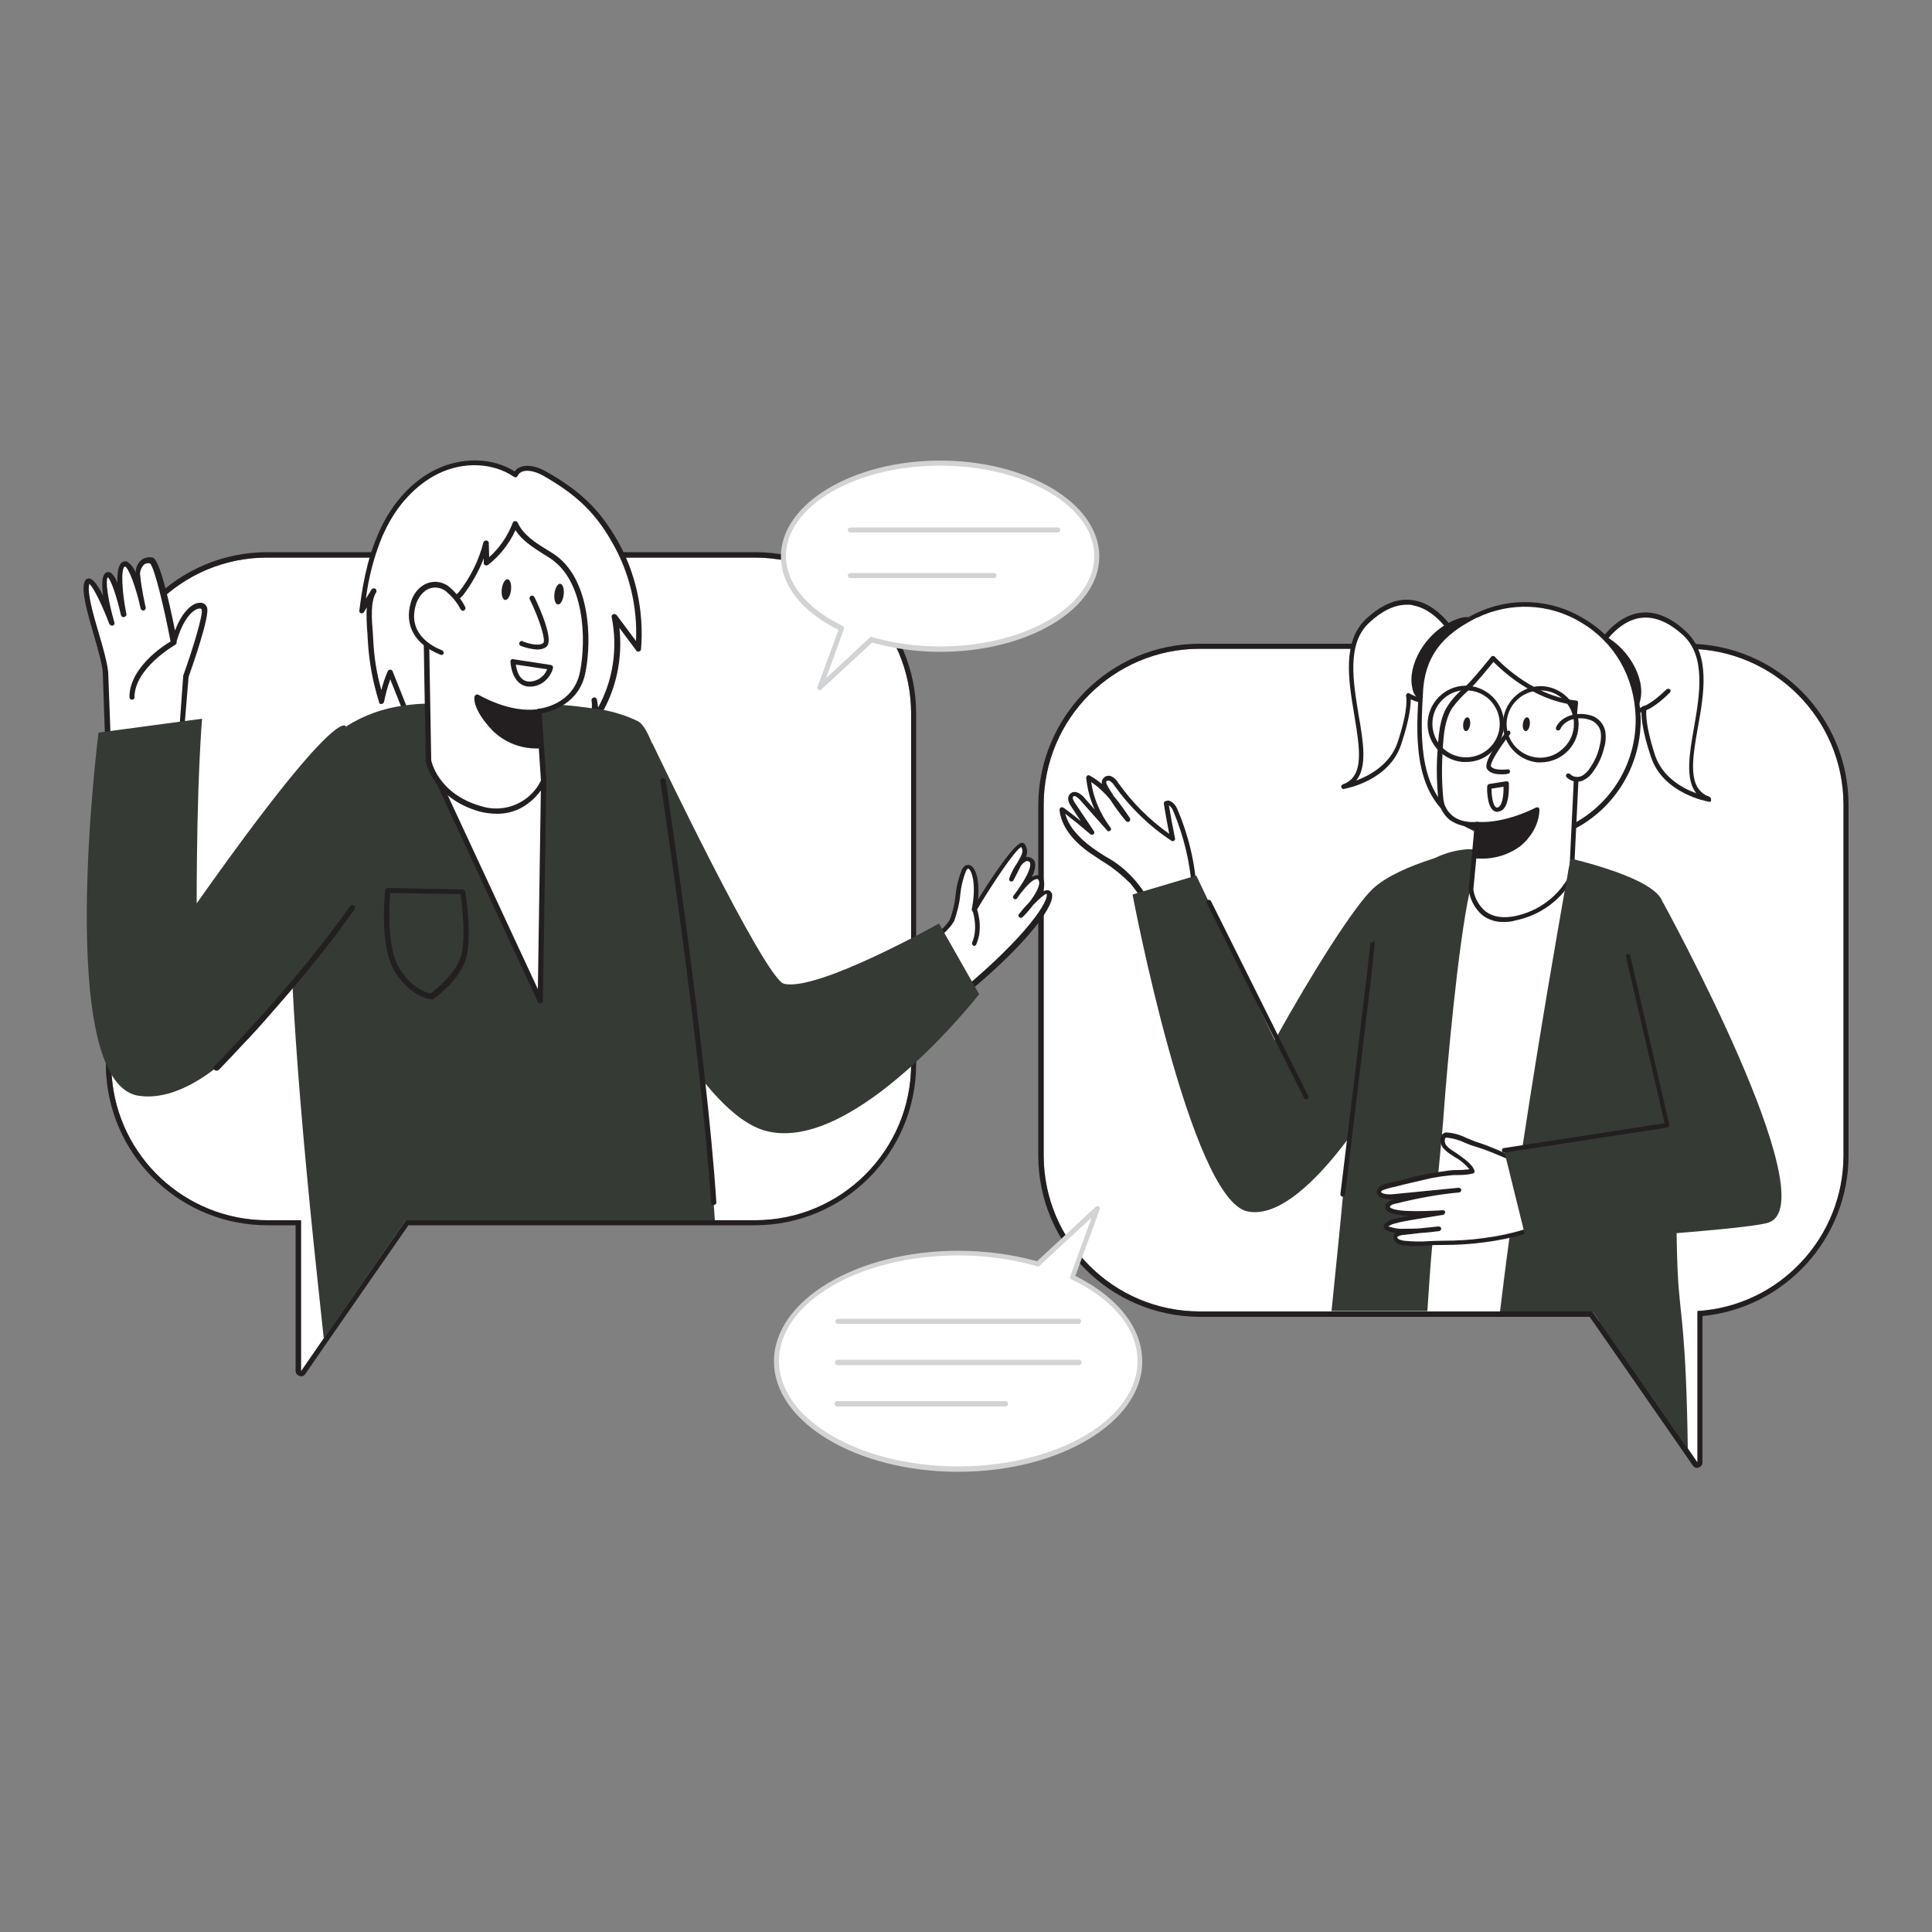 <svg version="1.1" id="Layer_1" xmlns="http://www.w3.org/2000/svg" xmlns:xlink="http://www.w3.org/1999/xlink" x="0px" y="0px" viewBox="0 0 500 500" xml:space="preserve" data-imageid="conversation-31" imageName="Conversation" class="illustrations_image">
<rect x="0" y="0" width="500" height="500" fill="#808080" stroke="none"/>
<style type="text/css">
	.st0_conversation-31{fill:#FFFFFF;}
	.st1_conversation-31{fill:#231F20;}
	.st2_conversation-31{fill:#68E1FD;}
	.st3_conversation-31{fill:#D1D3D4;}
</style>
<g id="Bubble_1_conversation-31">
	<path class="st0_conversation-31" d="M235.8,184.7v90.7c0,22.3-18.1,40.4-40.4,40.4H105l-21.3,30.7l-5.8,8.4v-39.1h-8.7&#xA;&#9;&#9;c-21.2,0-38.8-16.4-40.3-37.5c-0.1-1-0.1-1.9-0.1-2.9v-90.7c0-22.3,18.1-40.4,40.3-40.4c0,0,0,0,0.1,0h126.1&#xA;&#9;&#9;C217.7,144.3,235.8,162.4,235.8,184.7z"/>
	<path class="st1_conversation-31" d="M195.4,144.3c22.3,0,40.4,18.1,40.4,40.4l0,0v90.7c0,22.3-18.1,40.4-40.4,40.4H105l-21.3,30.7l-5.8,8.4v-39.1&#xA;&#9;&#9;h-8.7c-21.2,0-38.8-16.4-40.3-37.5c-0.1-1-0.1-1.9-0.1-2.9v-90.7c0-22.3,18.1-40.4,40.3-40.4c0,0,0,0,0.1,0H195.4 M195.4,142.9&#xA;&#9;&#9;H69.2c-23.1,0-41.8,18.7-41.8,41.8c0,0,0,0,0,0v90.7c0,1,0,2,0.1,3c1.6,21.8,19.8,38.7,41.7,38.7h7.3v37.7c0,0.6,0.4,1.1,1,1.3&#xA;&#9;&#9;c0.1,0,0.3,0.1,0.4,0.1c0.4,0,0.9-0.2,1.1-0.6l5.8-8.4l20.9-30.1h89.6c23.1,0,41.8-18.7,41.8-41.8v-90.6&#xA;&#9;&#9;C237.1,161.6,218.4,142.9,195.4,142.9L195.4,142.9z"/>
</g>
<g id="Bubble_2_conversation-31">
	<path class="st0_conversation-31" d="M477.1,208.3V299c0,21.3-16.6,39-37.8,40.3v39.2l-2.4-3.5l-22.9-33l-1.8-2.6H310.5&#xA;&#9;&#9;c-22.3,0-40.4-18.1-40.4-40.4c0,0,0,0,0,0v-90.7c0-22.3,18.1-40.4,40.4-40.4h126.1C459,167.9,477.1,186,477.1,208.3z"/>
	<path class="st1_conversation-31" d="M436.7,167.9c22.3,0,40.4,18.1,40.4,40.4V299c0,21.3-16.6,39-37.8,40.3v39.2l-2.4-3.5l-22.9-33l-1.8-2.6H310.5&#xA;&#9;&#9;c-22.3,0-40.4-18.1-40.4-40.4c0,0,0,0,0,0v-90.7c0-22.3,18.1-40.4,40.4-40.4H436.7 M436.7,166.6H310.5c-23.1,0-41.7,18.7-41.8,41.8&#xA;&#9;&#9;V299c0,23.1,18.7,41.7,41.8,41.8h100.9l1.4,2l22.9,33l2.4,3.5c0.3,0.4,0.7,0.6,1.1,0.6c0.1,0,0.3,0,0.4-0.1c0.6-0.2,1-0.7,1-1.3&#xA;&#9;&#9;v-37.9c21.4-2.1,37.8-20.1,37.8-41.6v-90.7C478.4,185.3,459.7,166.6,436.7,166.6z"/>
</g>
<g id="character_male_conversation-31">
	<path class="st0_conversation-31" d="M46.9,191l1.1-15.8c0,0,5.5-15.5,4.8-17.6s-5.5-0.5-7.9,8.6c0,0-3.9-20.6-5.8-21s-3.7,0.9-3.5,3.9&#xA;&#9;&#9;c0.3,2.8,0.8,5.6,1.4,8.3c0,0-2.7-12.5-5.1-11.4s0,13,0,13s-2.5-11.7-4.4-10.3s1.4,12.5,1.4,12.5s-5.5-14.2-6.7-10.3&#xA;&#9;&#9;s4.6,17.9,4.8,23s0.9,27,0.9,27L46.9,191z"/>
	<path class="st1_conversation-31" d="M28.1,201.8c-0.1,0-0.2,0-0.3-0.1c-0.2-0.1-0.3-0.3-0.3-0.6c0-0.2-0.7-22-0.9-27c-0.1-2.1-1.2-5.8-2.3-9.7&#xA;&#9;&#9;c-1.7-5.8-3.2-11.2-2.5-13.6c0.3-1,0.9-1.1,1.2-1.1l0,0c1.1,0,2.4,1.9,3.7,4.5c-0.4-2.7-0.4-5.1,0.6-5.9c0.3-0.3,0.8-0.3,1.1-0.2&#xA;&#9;&#9;c0.7,0.3,1.4,1.3,2,2.7c-0.1-2.6,0.2-4.8,1.4-5.4c0.4-0.2,0.9-0.2,1.2,0c1,0.7,1.7,1.7,2.1,2.8c0-1.2,0.5-2.4,1.4-3.2&#xA;&#9;&#9;c0.8-0.7,1.9-0.9,3-0.7c1.7,0.4,4,10,5.8,18.9c1.8-4.9,4.5-7.2,6.4-7.2c0.9-0.1,1.7,0.5,1.9,1.3c0.7,2.2-3.8,15.1-4.8,17.9&#xA;&#9;&#9;L47.5,191c0,0.2-0.1,0.4-0.3,0.6l-18.7,10.2C28.4,201.8,28.3,201.8,28.1,201.8z M23.1,151.1c0,0,0,0.1,0,0.1c-0.6,2,1,7.8,2.5,12.8&#xA;&#9;&#9;c1.2,4,2.2,7.8,2.4,10c0.2,4.4,0.8,21.4,0.9,25.9l17.4-9.5l1.1-15.3c0-0.1,0-0.1,0-0.2c2.7-7.5,5.2-16,4.8-17.1&#xA;&#9;&#9;c0-0.1-0.1-0.4-0.6-0.3c-1.4,0-4.3,2.5-6,8.9c-0.1,0.3-0.4,0.5-0.7,0.5c-0.3,0-0.6-0.2-0.7-0.6c-1.8-9.4-4.3-19.7-5.4-20.5&#xA;&#9;&#9;c-0.6-0.1-1.2,0-1.6,0.4c-0.7,0.8-1.1,1.8-0.9,2.8c0.2,2.9,1.4,8.2,1.4,8.2c0.1,0.4-0.2,0.7-0.5,0.8s-0.7-0.2-0.8-0.5&#xA;&#9;&#9;c-1.2-5.6-3.2-10.8-4.1-10.9c-1.1,0.6-0.7,6.8,0.4,12.3c0.1,0.4-0.2,0.7-0.6,0.8c-0.4,0.1-0.7-0.2-0.8-0.5&#xA;&#9;&#9;c-1.1-4.9-2.6-9.2-3.4-9.8c-0.7,0.8,0.1,6.2,1.7,11.7c0.1,0.4-0.1,0.7-0.4,0.8c-0.3,0.1-0.7-0.1-0.9-0.4&#xA;&#9;&#9;C26.6,157,24.2,151.9,23.1,151.1L23.1,151.1z M46.9,191L46.9,191z"/>
	<path class="st0_conversation-31" d="M237,246.2c0,0,7.9-5.2,9.4-8.5s1.5-9.7,3.1-12.8s4.3,1.4,2.6,10.3c0,0,11.5-19,12.7-16.7s0,2.6-3,8.8&#xA;&#9;&#9;c0,0,2.3-6.6,4.9-5.1s-3.9,9.7-3.9,9.7s5.1-7.3,6.5-4.6s-5.2,9.5-5.2,9.5s7-8.7,7.4-5.5s-8,14-25.1,27.7"/>
	<path class="st1_conversation-31" d="M246.4,259.6c-0.2,0-0.4-0.1-0.5-0.2c-0.2-0.3-0.2-0.6,0.1-0.8c0,0,0,0,0,0c17.5-14,25.2-24.5,24.9-27.1&#xA;&#9;&#9;c0-0.1,0-0.1,0-0.2c-0.4,0-1.9,1.2-3.6,3c-0.8,1.1-1.7,2.1-2.7,3.1c-0.3,0.2-0.6,0.2-0.9-0.1c-0.2-0.2-0.2-0.5,0-0.7&#xA;&#9;&#9;c0.6-0.8,1.6-2,2.7-3.1c1.7-2.2,3-4.6,2.4-5.7c-0.1-0.3-0.3-0.3-0.4-0.3c-1-0.1-2.7,1.7-4.1,3.5c-0.5,0.7-1,1.3-1.1,1.5&#xA;&#9;&#9;c-0.2,0.3-0.6,0.3-0.8,0.1c-0.3-0.2-0.3-0.6-0.1-0.8c0.2-0.3,0.6-0.8,1.1-1.5c1.7-2.4,3.5-5.5,3.2-6.9c0-0.2-0.1-0.3-0.3-0.4&#xA;&#9;&#9;c-0.2-0.2-0.5-0.2-0.8-0.1c-0.5,0.3-1,0.7-1.3,1.2c-0.5,1-1.1,2.1-1.9,3.7c-0.1,0.3-0.5,0.4-0.8,0.3c-0.3-0.1-0.4-0.5-0.3-0.8&#xA;&#9;&#9;c0.5-1.4,1.2-2.7,2-3.9l0.2-0.3c1.2-2.2,1.5-2.7,0.9-3.9c-1.6,0.8-7.1,8.9-11.7,16.6c-0.2,0.3-0.5,0.4-0.7,0.2&#xA;&#9;&#9;c-0.3-0.1-0.4-0.4-0.4-0.7c1.3-6.7-0.1-10.2-0.9-10.5c-0.2-0.1-0.4,0.3-0.6,0.6c-0.8,2-1.3,4.1-1.5,6.3c-0.2,2.2-0.8,4.4-1.5,6.5&#xA;&#9;&#9;c-1.6,3.4-9.3,8.5-9.7,8.8c-0.3,0.2-0.6,0.1-0.8-0.2c0,0,0,0,0,0c-0.2-0.3-0.1-0.7,0.2-0.8c0.1,0,7.8-5.2,9.2-8.2&#xA;&#9;&#9;c0.7-2,1.2-4,1.4-6.1c0.2-2.3,0.8-4.5,1.6-6.6c0.8-1.5,1.7-1.3,2.1-1.2c1.5,0.5,2.6,3.9,2.1,8.9c3.6-5.8,9.5-14.7,11.4-14.7&#xA;&#9;&#9;c0.3,0,0.6,0.2,0.8,0.5c0.6,1,0.7,2.2,0.2,3.2c0.5-0.1,1,0,1.5,0.3c0.5,0.3,0.8,0.7,0.9,1.3c0.1,1.3-0.3,2.5-0.9,3.6&#xA;&#9;&#9;c0.5-0.3,1-0.5,1.6-0.5c0.6,0,1.1,0.4,1.4,0.9c0.4,1.2,0.3,2.5-0.3,3.5c0.5-0.4,1.1-0.6,1.7-0.5c0.5,0.2,0.9,0.7,0.9,1.2&#xA;&#9;&#9;c0.4,3.6-8.3,14.7-25.4,28.2C246.7,259.5,246.5,259.6,246.4,259.6z"/>
	<path class="st0_conversation-31" d="M98.2,138.8c-2.6,6.1-3.8,12.6-4.6,19.2l3.2-5.1c-2,3.1-1.1,9.4-0.9,12.9c0.3,5.3,1.3,10.6,2.9,15.6&#xA;&#9;&#9;c0.5-2.6,1.2-5.1,2.3-7.5l4.2,10.3c0.9,2.6,2.2,5.1,3.8,7.4c5.8,7.2,18.9,7.7,27.2,6c6.9-1.5,19.1-7.2,17.7-16.4l0.6,4&#xA;&#9;&#9;c4.7-7.7,6.3-16.8,4.5-25.6l6.1,8.2c0.8-9.6-1.3-19.3-6-27.7c-4.7-8.4-10-13-18.4-17.8c-2.4-1.4-6.2-2.1-7.4,0.5&#xA;&#9;&#9;c-5.9-4-13.9-4-20.3-0.8s-11.2,8.9-14.2,15.3C98.6,137.9,98.4,138.3,98.2,138.8z"/>
	<path class="st1_conversation-31" d="M127.6,199.2c-7.4,0-15.1-2-19.2-7.1c-1.7-2.3-3-4.8-3.9-7.5l-3.5-8.8c-0.7,1.9-1.2,3.8-1.6,5.8&#xA;&#9;&#9;c-0.1,0.4-0.4,0.6-0.8,0.6c-0.3,0-0.5-0.2-0.5-0.5c-1.6-5.1-2.6-10.4-2.9-15.8c0-0.5-0.1-1.1-0.1-1.8c-0.2-2.3-0.3-4.6-0.2-6.9&#xA;&#9;&#9;l-0.7,1.2c-0.2,0.3-0.5,0.4-0.8,0.3c-0.3-0.1-0.5-0.4-0.4-0.7c0.7-5.5,1.8-12.7,4.7-19.4l0,0c0.2-0.5,0.4-0.9,0.6-1.4&#xA;&#9;&#9;c3.3-7.2,8.5-12.8,14.5-15.7c6.8-3.3,14.7-3.1,20.4,0.5c0.4-0.6,1-1,1.7-1.2c2-0.7,4.6,0.2,6.2,1.1c9.1,5.1,14.1,10,18.7,18&#xA;&#9;&#9;c4.8,8.5,6.9,18.3,6.1,28.1c0,0.3-0.2,0.5-0.5,0.6c-0.3,0.1-0.6,0-0.7-0.2l-4.4-5.9c0.9,8.1-0.9,16.3-5.2,23.2&#xA;&#9;&#9;c-0.1,0.2-0.4,0.4-0.7,0.3c-0.1,0-0.1,0-0.2-0.1c-2.3,6.7-11.4,11.1-17.8,12.5C133.4,198.9,130.5,199.2,127.6,199.2z M101,173.3&#xA;&#9;&#9;L101,173.3c0.3,0,0.5,0.2,0.6,0.4l4.1,10.3c0.9,2.6,2.1,5,3.7,7.2c5.8,7.1,19,7.3,26.5,5.7c7.3-1.6,18.4-7.2,17.2-15.6l0,0&#xA;&#9;&#9;c-0.1-0.4,0.2-0.7,0.6-0.8c0.4-0.1,0.7,0.2,0.8,0.6l0,0l0.3,2c3.9-7.1,5.1-15.4,3.5-23.4c-0.1-0.4,0.2-0.7,0.6-0.8&#xA;&#9;&#9;c0.3,0,0.5,0.1,0.7,0.3l5,6.7c0.4-8.9-1.7-17.7-6.1-25.4c-4.4-7.8-9.3-12.5-18.1-17.5c-1.5-0.8-3.6-1.5-5.1-1&#xA;&#9;&#9;c-0.6,0.2-1.1,0.6-1.3,1.1c-0.1,0.2-0.2,0.3-0.4,0.4c-0.2,0.1-0.4,0-0.6-0.1c-5.4-3.7-13.1-4-19.6-0.8c-5.7,2.8-10.7,8.1-13.9,15&#xA;&#9;&#9;c-0.2,0.4-0.4,0.9-0.6,1.3l0,0c-2.1,5.1-3.5,10.5-4.2,16l1.5-2.4c0.2-0.3,0.7-0.3,1-0.1c0.2,0.2,0.3,0.5,0.2,0.8l0,0&#xA;&#9;&#9;c-1.6,2.5-1.2,7.2-0.9,10.7c0,0.6,0.1,1.2,0.1,1.8c0.2,4.4,0.9,8.7,2.1,12.9c0.4-1.7,1-3.4,1.7-5&#xA;&#9;&#9;C100.5,173.5,100.7,173.3,101,173.3z M98.2,138.8L98.2,138.8z"/>
	<path class="st0_conversation-31" d="M168.6,315.8h-61.2c-4-42.7-9.6-112.2-3.8-120.9c1.2-1.7,2.8-3.2,4.6-4.2c0.8-0.5,1.7-0.9,2.6-1.2&#xA;&#9;&#9;c4.4-1.8,9.9-2.6,15.5-2.7c4.5-0.1,8.9,0.2,13.3,0.8h0.1c3.8,0.5,7.5,1.3,11.1,2.5c0.5,0.2,0.9,0.4,1.4,0.6&#xA;&#9;&#9;C157.4,193.3,165.8,283.9,168.6,315.8z"/>
	<path class="st2_conversation-31 targetColor" d="M185,315.8h-80l-4.7,6.8l-16.5,23.9c-0.9-8.6-1.8-16.7-2.6-24.5c-2.8-27.3-4.6-49.3-5.5-66.9&#xA;&#9;&#9;c0-0.1,0-0.3,0-0.4c-1.5-31.8,0.2-49.3,5.7-58.3c2.1-3.4,4.9-6.2,8.2-8.4c4.5-2.9,9.6-4.7,14.9-5.4c2.1-0.3,4.2-0.5,6.2-0.5&#xA;&#9;&#9;c1.3,0,2,0,2,0s4.5-0.2,10.9-0.3h2.4c5.7,0,12.5,0.1,18.9,0.6c3.1,0.2,6.2,0.6,9,1h0.2l1.2,0.2c3.4,0.5,6.8,1.6,9.9,3.1&#xA;&#9;&#9;c1.2,0.7,2.4,2.8,3.6,5.8c0,0.1,0.1,0.1,0.1,0.2c1.1,3.1,2,6.2,2.7,9.4c4.4,18.8,8,51.1,10.5,78c0.6,6.7,1.2,13.1,1.6,18.9&#xA;&#9;&#9;c0.4,4.6,0.7,8.8,1,12.4C184.8,312.8,184.9,314.4,185,315.8z" style="fill: rgb(53, 58, 52);"/>
	<polygon class="st0_conversation-31" points="110.9,196.7 139.8,259 140.7,202.2 &#9;"/>
	<path class="st1_conversation-31" d="M139.8,259.7c-0.3,0-0.5-0.2-0.6-0.4L110.3,197c-0.1-0.2-0.1-0.5,0.1-0.7c0.1-0.2,0.4-0.3,0.6-0.3l29.8,5.4&#xA;&#9;&#9;c0.3,0.1,0.6,0.3,0.6,0.7l-0.9,56.9c0,0.3-0.2,0.6-0.5,0.7H139.8z M112.1,197.7l27.1,58.3l0.8-53.2L112.1,197.7z"/>
	<path class="st0_conversation-31" d="M139.5,184.1l1.2,18c0,0-4.8,10.5-16.5,7.1s-13.3-12.6-13.3-12.6s-0.6-34-0.6-34.8c0-1,7.8-6.8,8.9-8.2&#xA;&#9;&#9;c3-3.9,5.3-8.4,6.6-13.1l0.1,5.1c3.3-2.6,5.9-6.1,7.4-10c1.7,3.9,5.9,6,9.5,8.3c8.8,5.7,9.9,20.5,8,30.1&#xA;&#9;&#9;C149,183.2,139.5,184.1,139.5,184.1z"/>
	<path class="st1_conversation-31" d="M128.7,210.6c-1.6,0-3.2-0.2-4.7-0.6c-12-3.5-13.8-12.7-13.8-13.1c-0.1-3.6-0.6-34.2-0.6-34.9s1.2-1.9,5.4-5.4&#xA;&#9;&#9;c1.3-1,2.5-2.1,3.7-3.3c3-3.8,5.2-8.2,6.4-12.9c0.1-0.4,0.5-0.6,0.9-0.5c0.3,0.1,0.5,0.3,0.5,0.6l0.1,3.7c2.7-2.4,4.8-5.5,6.1-8.9&#xA;&#9;&#9;c0.1-0.4,0.6-0.5,0.9-0.4c0.2,0.1,0.3,0.2,0.4,0.4c1.4,3.1,4.5,5.1,7.6,7l1.6,1c9.4,6.1,10.1,21.8,8.3,30.8&#xA;&#9;&#9;c-1.6,8.1-9,10.1-11.3,10.5l1.2,17.4c0,0.1,0,0.2-0.1,0.3C141.3,202.5,137.5,210.6,128.7,210.6z M125.2,144.5&#xA;&#9;&#9;c-1.3,3.4-3.2,6.7-5.4,9.6c-1.2,1.2-2.5,2.4-3.9,3.5c-1.9,1.5-4.7,3.9-4.9,4.5c0,0.6,0.4,22.9,0.6,34.6c0,0.2,1.7,8.7,12.8,11.9&#xA;&#9;&#9;c6.1,2,12.8-0.8,15.6-6.6l-1.2-17.9c0-0.4,0.3-0.7,0.6-0.7c0.4,0,9-1,10.7-9.5c1.7-8.7,1.1-23.6-7.7-29.4c-0.5-0.3-1-0.7-1.6-1&#xA;&#9;&#9;c-2.8-1.8-5.7-3.6-7.4-6.3c-1.6,3.5-4,6.6-7.1,9c-0.3,0.2-0.7,0.2-1-0.1c-0.1-0.1-0.1-0.3-0.1-0.4L125.2,144.5z"/>
	<path class="st1_conversation-31" d="M139.8,193c-4.5,0.3-8.8-1.3-12-4.5c-5-5.3-4.4-8.2-4.4-8.2s8.2,5,16.1,3.8L139.8,193z"/>
	<path class="st1_conversation-31" d="M138.8,193.7c-4.3,0-8.4-1.7-11.4-4.7c-5.1-5.4-4.7-8.4-4.6-8.7c0-0.2,0.2-0.4,0.4-0.5c0.2-0.1,0.4-0.1,0.6,0&#xA;&#9;&#9;c0.1,0,8.1,4.9,15.6,3.7c0.2,0,0.4,0,0.5,0.1c0.1,0.1,0.2,0.3,0.2,0.5l0.3,8.9c0,0.3-0.2,0.6-0.6,0.7&#xA;&#9;&#9;C139.8,193.7,139.4,193.7,138.8,193.7z M124.2,181.6c0.3,1.2,1.2,3.4,4.1,6.5c2.9,2.8,6.8,4.4,10.8,4.3l-0.3-7.5&#xA;&#9;&#9;C132.7,185.6,126.6,182.8,124.2,181.6z"/>
	<path class="st0_conversation-31" d="M137.7,154.7c0,0,5.1,10.6,3.3,12.1s-5.9-0.3-5.9-0.3"/>
	<path class="st1_conversation-31" d="M139,168.1c-1.4-0.1-2.8-0.4-4.1-0.9c-0.4-0.1-0.6-0.5-0.5-0.8c0.1-0.4,0.5-0.6,0.8-0.5c0,0,0.1,0,0.1,0.1&#xA;&#9;&#9;c1,0.4,4.1,1.4,5.3,0.4c0.7-0.6-0.9-6-3.5-11.3c-0.2-0.3,0-0.7,0.3-0.9c0.3-0.2,0.7,0,0.9,0.3c1.6,3.3,5.1,11.3,3.1,12.9&#xA;&#9;&#9;C140.8,167.9,139.9,168.1,139,168.1z"/>
	<ellipse transform="matrix(0.119 -0.993 0.993 0.119 -36.065 264.514)" class="st1_conversation-31" cx="131" cy="152.6" rx="2.7" ry="1.2"/>
	
		<ellipse transform="matrix(0.119 -0.993 0.993 0.119 -25.145 279.057)" class="st1_conversation-31" cx="144.6" cy="153.7" rx="2.7" ry="1.2"/>
	<path class="st0_conversation-31" d="M119.8,157.4c-1-1.8-2.3-3.5-3.8-4.9c-1.9-1.6-4.8-1.6-6.7,0.1c-1.1,1-1.9,2.2-2.3,3.7&#xA;&#9;&#9;c-1.8,6.2,1.8,10.4,7.2,12.6"/>
	<path class="st1_conversation-31" d="M114.2,169.5c-0.1,0-0.2,0-0.3-0.1c-6.5-2.6-9.3-7.5-7.6-13.4c0.4-1.6,1.3-3,2.5-4c2.2-1.9,5.4-1.9,7.6,0&#xA;&#9;&#9;c1.6,1.4,3,3.1,4,5.1c0.2,0.3,0,0.7-0.3,0.9s-0.7,0-0.9-0.3l0,0c-0.9-1.8-2.2-3.3-3.7-4.6c-1.7-1.4-4.2-1.4-5.8,0.1&#xA;&#9;&#9;c-1,0.9-1.7,2-2.1,3.4c-2.1,7.3,4,10.6,6.8,11.7c0.3,0.1,0.5,0.5,0.4,0.9C114.7,169.4,114.4,169.5,114.2,169.5z"/>
	<path class="st1_conversation-31" d="M137.1,177.7c-3.8,0-4.9-4.3-5-6.5c0-0.2,0.1-0.4,0.2-0.5c0.1-0.1,0.3-0.2,0.5-0.1l9.8,1.5&#xA;&#9;&#9;c0.4,0.1,0.6,0.4,0.5,0.8c0,0,0,0.1,0,0.1C142.7,174.6,140.8,177.7,137.1,177.7z M133.5,172c0.2,1.5,0.9,4.4,3.6,4.4&#xA;&#9;&#9;c2-0.1,3.8-1.3,4.5-3.2L133.5,172z"/>
	<path class="st2_conversation-31 targetColor" d="M168.8,192.3c0,0,29.1,61.1,34.1,62.3c8.7,2.1,40.1-15.6,40.1-15.6l10.4,18.3c0,0-32.2,41.3-55.1,35.4&#xA;&#9;&#9;c-17-4.4-34.3-43.2-34.3-43.2L168.8,192.3z" style="fill: rgb(53, 58, 52);"/>
	<path class="st2_conversation-31 targetColor" d="M89.5,188c0,0-1.7-6.5-38.6,45.8c0-32.3,1.4-47.8,1.4-47.8l-26.8,3.6c0,0-11.6,90.9,10.5,94s47.3-40,47.3-40&#xA;&#9;&#9;L89.5,188z" style="fill: rgb(53, 58, 52);"/>
	<path class="st1_conversation-31" d="M34.2,181.1c-0.4,0-0.7-0.3-0.7-0.7c0,0,0,0,0,0c0-8.4,10.7-14.5,11.2-14.7c0.3-0.2,0.7-0.1,0.9,0.3&#xA;&#9;&#9;c0.2,0.3,0.1,0.7-0.3,0.9l0,0c-0.1,0.1-10.5,6-10.5,13.6C34.9,180.7,34.6,181,34.2,181.1C34.2,181.1,34.2,181.1,34.2,181.1z"/>
	<path class="st1_conversation-31" d="M184.7,311.9c-0.4,0-0.7-0.3-0.7-0.6c-2.4-38.5-13-108.4-13.1-109.1c-0.1-0.4,0.2-0.7,0.6-0.8c0,0,0,0,0,0&#xA;&#9;&#9;c0.4-0.1,0.7,0.2,0.8,0.6c0.1,0.7,10.6,70.7,13.1,109.3C185.4,311.5,185.1,311.8,184.7,311.9L184.7,311.9z"/>
	<path class="st1_conversation-31" d="M56,277.1c-0.2,0-0.4-0.1-0.5-0.2c-0.3-0.3-0.3-0.7,0-1c0,0,0,0,0,0c0.2-0.2,21.1-21.4,35.1-41.4&#xA;&#9;&#9;c0.2-0.3,0.6-0.4,0.9-0.2c0,0,0,0,0.1,0c0.3,0.2,0.4,0.7,0.2,1c0,0,0,0,0,0c-14.1,20.1-35,41.4-35.2,41.6&#xA;&#9;&#9;C56.4,277,56.2,277.1,56,277.1z"/>
	<path class="st1_conversation-31" d="M252.1,244.8c-0.1,0-0.2,0-0.2-0.1c-0.3-0.1-0.4-0.5-0.3-0.8c0,0,0,0,0,0c1.7-4,0-8.5,0-8.5&#xA;&#9;&#9;c-0.1-0.3,0-0.7,0.3-0.8s0.7,0,0.8,0.3c0.1,0.2,1.9,5,0,9.4C252.6,244.6,252.4,244.8,252.1,244.8z"/>
	<path class="st1_conversation-31" d="M111.5,258.6L111.5,258.6c-0.3,0-5.4-0.7-9.4-7.3s-2.5-20.3-2.4-20.9c0-0.3,0.3-0.6,0.7-0.6l0,0l19.3,0.4&#xA;&#9;&#9;c0.3,0,0.6,0.2,0.7,0.6c0.1,0.5,2,12.3,0,17.9s-8.2,9.8-8.4,10C111.8,258.6,111.7,258.6,111.5,258.6z M101,231.1&#xA;&#9;&#9;c-0.2,2.8-1,14,2.3,19.4s7.1,6.4,8.1,6.6c1.1-0.8,6-4.5,7.7-9.1s0.4-14.2,0.1-16.6L101,231.1z"/>
</g>
<g id="character_female_conversation-31">
	<path class="st0_conversation-31" d="M412.5,169.7c0,0,9.1-19.3,23.6-5.6c11.9,11.2-6.3,38.5,6.2,42.8c0,0-11.6-1.9-14.7-11.4s-2.2-12.2-2.2-12.2&#xA;&#9;&#9;s-6,3.6-11.7,0.5S412.5,169.7,412.5,169.7z"/>
	<path class="st1_conversation-31" d="M442.4,207.5h-0.1c-0.5-0.1-12-2.1-15.1-11.8c-2.1-6.3-2.4-9.8-2.4-11.4c-2,0.9-6.7,2.5-11.3,0&#xA;&#9;&#9;c-6-3.4-1.8-14.4-1.6-14.9l0,0c0.2-0.4,4.4-9.2,11.9-10.7c4.1-0.8,8.4,0.8,12.6,4.8c6.3,5.9,4.6,16,3,24.8&#xA;&#9;&#9;c-1.5,8.5-2.7,15.9,3,17.9c0.3,0.1,0.5,0.5,0.4,0.8C442.9,207.4,442.7,207.5,442.4,207.5L442.4,207.5z M425.5,182.7&#xA;&#9;&#9;c0.1,0,0.3,0,0.4,0.1c0.2,0.2,0.3,0.4,0.2,0.7c0,0-0.7,2.9,2.2,11.9c1.9,5.7,7.1,8.6,10.7,9.9c-2.9-3.6-1.8-10.2-0.6-17&#xA;&#9;&#9;c1.5-8.6,3.1-18.3-2.7-23.8c-4-3.7-7.9-5.2-11.6-4.5c-6.8,1.3-10.8,9.5-11,10s-4,10.6,1,13.3c5.3,2.9,11-0.4,11.1-0.5&#xA;&#9;&#9;C425.3,182.7,425.4,182.7,425.5,182.7z"/>
	<path class="st1_conversation-31" d="M424,181.1c-0.2,1.6-1.4,2.8-2.9,3.2c-2.1,0.5-4.9-0.7-6.7-2.3c-1.6-1.5-2.9-3.4-3.7-5.5&#xA;&#9;&#9;c-1.5-3.4-6.5-16.1,2.5-12.4C421.1,167.4,425.3,175.8,424,181.1z"/>
	<path class="st1_conversation-31" d="M420.1,185c-2.3-0.1-4.4-1-6.1-2.6c-1.7-1.6-3-3.5-3.8-5.7c-1.1-2.4-4.4-10.4-1.9-13c1-1.1,2.8-1.1,5.1-0.1&#xA;&#9;&#9;c8,3.3,12.5,12,11.1,17.6l0,0c-0.3,1.8-1.6,3.2-3.3,3.6C420.9,185,420.5,185,420.1,185z M410.5,164.1c-0.5,0-1,0.1-1.3,0.5&#xA;&#9;&#9;c-1.5,1.6,0,7.2,2.1,11.8c0.8,2,2,3.8,3.5,5.3c1.6,1.4,4.2,2.6,6.2,2.2c1.3-0.4,2.3-1.5,2.5-2.8l0,0c1.2-5.1-3-13.2-10.4-16.2&#xA;&#9;&#9;C412.2,164.4,411.4,164.2,410.5,164.1z"/>
	<path class="st0_conversation-31" d="M377.5,166.4c0,0-9.1-19.3-23.6-5.6c-12,11.2,6.3,38.5-6.2,42.8c0,0,11.6-1.9,14.7-11.4s2.2-12.3,2.2-12.3&#xA;&#9;&#9;s6,3.6,11.7,0.5S377.5,166.4,377.5,166.4z"/>
	<path class="st1_conversation-31" d="M347.7,204.2c-0.3,0-0.6-0.3-0.6-0.6c0-0.3,0.2-0.5,0.4-0.6c5.7-2,4.4-9.3,3-17.9c-1.5-8.9-3.2-19,3-24.9&#xA;&#9;&#9;c4.3-4,8.5-5.6,12.6-4.8c7.5,1.4,11.8,10.3,11.9,10.7l0,0c0.2,0.5,4.5,11.5-1.6,14.9c-4.5,2.5-9.2,0.9-11.3,0&#xA;&#9;&#9;c0,1.6-0.3,5.1-2.4,11.4C359.7,202.1,348.2,204.1,347.7,204.2L347.7,204.2z M364.1,156.5c-3.2,0-6.5,1.6-9.8,4.7&#xA;&#9;&#9;c-5.8,5.4-4.1,15.2-2.7,23.8c1.2,6.9,2.3,13.4-0.6,17c3.5-1.3,8.8-4.2,10.7-9.9c3-9,2.2-11.9,2.2-11.9c-0.1-0.3,0.1-0.7,0.4-0.8&#xA;&#9;&#9;c0.2-0.1,0.4,0,0.5,0.1c0,0,5.8,3.4,11.1,0.5c5-2.8,1.2-12.8,1-13.3s-4.3-8.7-11.1-10C365.3,156.5,364.7,156.5,364.1,156.5&#xA;&#9;&#9;L364.1,156.5z"/>
	<path class="st1_conversation-31" d="M366,177.9c0.2,1.6,1.4,2.8,2.9,3.2c2.1,0.5,4.9-0.7,6.7-2.3c1.6-1.5,2.9-3.4,3.7-5.5&#xA;&#9;&#9;c1.5-3.4,6.5-16.1-2.5-12.4C368.9,164.2,364.8,172.6,366,177.9z"/>
	<path class="st1_conversation-31" d="M369.9,181.8c-0.4,0-0.8,0-1.1-0.1c-1.7-0.4-3.1-1.9-3.3-3.7l0,0c-1.3-5.6,3.1-14.3,11.1-17.6&#xA;&#9;&#9;c2.4-1,4.1-0.9,5.1,0.1c2.5,2.6-0.8,10.6-1.9,13c-0.9,2.1-2.2,4.1-3.8,5.7C374.3,180.7,372.2,181.6,369.9,181.8z M379.6,160.9&#xA;&#9;&#9;c-0.9,0.1-1.7,0.3-2.5,0.6c-7.5,3.1-11.6,11.1-10.4,16.2l0,0c0.2,1.3,1.1,2.4,2.5,2.8c2,0.4,4.6-0.8,6.2-2.2&#xA;&#9;&#9;c1.5-1.5,2.7-3.3,3.5-5.3c2.1-4.6,3.6-10.2,2.1-11.7C380.5,161,380,160.8,379.6,160.9z"/>
	<path class="st0_conversation-31" d="M382.1,159.3c-7.3,3.7-13.6,8.6-14.3,19.4c-0.7,11.3-1.3,25.1,8,32.2c9.3,6.9,21.8,8,32.1,2.7&#xA;&#9;&#9;c10.2-5.6,16.4-16.4,16.1-28C423.2,161.9,399.1,150.7,382.1,159.3z"/>
	<path class="st1_conversation-31" d="M394,217.6c-6.7,0.1-13.3-2.1-18.6-6.1c-9.8-7.5-8.9-22.1-8.2-32.8c0.7-11.4,7.8-16.4,14.6-19.9&#xA;&#9;&#9;c9-4.4,19.6-3.9,28.1,1.3c9,5.3,14.3,14.6,14.7,25.5c0.3,11.8-6.1,22.9-16.5,28.6C403.8,216.4,398.9,217.6,394,217.6z M382,159.3&#xA;&#9;&#9;l0.3,0.5c-6.9,3.5-13.3,8.2-14,18.9c-0.6,10.4-1.5,24.6,7.7,31.7c9.1,6.8,21.3,7.8,31.5,2.6c10-5.5,16.1-16.1,15.8-27.4&#xA;&#9;&#9;c-0.3-10.5-5.5-19.4-14.1-24.5c-8.2-5-18.4-5.4-27-1.2L382,159.3z"/>
	<path class="st0_conversation-31" d="M309.1,230.7c-0.5-7.3-2.1-14.4-5-21.1c-0.4-1-1.4-2.2-2.4-1.7c0.6,3.1,1.1,6.2,1.7,9.2&#xA;&#9;&#9;c-5.7-3.8-10.6-8.6-14.5-14.2c-0.3-0.6-0.8-1.1-1.4-1.4c-0.6-0.3-1.4-0.1-1.7,0.5c-0.1,0.5,0,1.1,0.3,1.6c1.7,3,3.6,5.9,5.8,8.5&#xA;&#9;&#9;c-2.8-4.2-5.8-8.5-10.2-10.9c0.5,4.8,2.3,9.4,5.2,13.3l-7.1-7.9c-0.6-0.7-1.7-1.5-2.5-0.9s-0.2,1.8,0.3,2.6l4.9,7.3&#xA;&#9;&#9;c-2.5-2.2-5.1-4.3-7.8-6.2c0.5,4.5,3.9,8.1,7.5,10.7s7.7,4.7,10.7,8.1c1.8,2.2,3.3,4.6,4.6,7.1"/>
	<path class="st1_conversation-31" d="M297.6,236c-0.2,0-0.4-0.1-0.5-0.3c-1.2-2.5-2.7-4.8-4.5-7c-2.2-2.2-4.6-4.2-7.3-5.8c-1.1-0.7-2.2-1.5-3.3-2.2&#xA;&#9;&#9;c-4.8-3.4-7.4-7.2-7.8-11.1c0-0.2,0.1-0.5,0.3-0.6c0.2-0.1,0.5-0.1,0.7,0c1.5,1.1,3.1,2.3,4.5,3.5l-2.5-3.8c-1-1.4-1-2.7-0.1-3.4&#xA;&#9;&#9;s2.1-0.3,3.3,0.9l2.9,3.3c-1.2-2.6-1.9-5.4-2.2-8.2c0-0.2,0.1-0.4,0.3-0.6c0.2-0.1,0.4-0.1,0.6,0c1.1,0.6,2.2,1.4,3.2,2.2&#xA;&#9;&#9;c-0.1-0.4-0.1-0.7,0.1-1.1c0.2-0.4,0.5-0.7,0.9-0.9c0.5-0.2,1.1-0.2,1.6,0.1c0.7,0.4,1.2,0.9,1.6,1.6c3.6,5.1,8.1,9.6,13.2,13.2&#xA;&#9;&#9;c-0.5-2.6-1-5.2-1.4-7.8c0-0.3,0.1-0.5,0.3-0.6c0.4-0.2,0.9-0.3,1.3-0.1c0.9,0.4,1.5,1.2,1.9,2.1c2.9,6.8,4.6,13.9,5,21.3&#xA;&#9;&#9;c0,0.3-0.2,0.6-0.6,0.6c0,0,0,0,0,0c-0.3,0-0.6-0.2-0.6-0.6c-0.4-7.2-2.1-14.2-4.9-20.9c-0.2-0.6-0.6-1-1.1-1.4&#xA;&#9;&#9;c0.5,2.9,1,5.7,1.6,8.6c0.1,0.3-0.2,0.6-0.5,0.7c-0.2,0-0.3,0-0.4-0.1c-5.8-3.8-10.8-8.7-14.8-14.3c-0.3-0.5-0.7-0.9-1.2-1.2&#xA;&#9;&#9;c-0.2-0.1-0.5-0.1-0.7,0c-0.1,0-0.2,0.1-0.2,0.2c-0.1,0.2,0.1,0.7,0.3,1c0.5,1,1.1,1.9,1.7,2.8c1.5,1.8,2.9,3.8,4.1,5.6&#xA;&#9;&#9;c0.2,0.3,0.1,0.7-0.1,0.9c-0.3,0.2-0.7,0.1-0.9-0.1c-1.5-1.8-2.9-3.7-4.1-5.6c-1.4-1.7-3.1-3.3-4.9-4.5c0.6,4.3,2.4,8.3,5,11.8&#xA;&#9;&#9;c0.2,0.3,0.2,0.6-0.1,0.8c-0.3,0.2-0.6,0.2-0.8-0.1l-7.1-8c-0.5-0.5-1.2-1.1-1.6-0.8s0,1.1,0.4,1.7l4.9,7.3&#xA;&#9;&#9;c0.2,0.3,0.1,0.6-0.1,0.8c-0.2,0.2-0.6,0.2-0.8,0c-2.1-1.8-4.3-3.6-6.5-5.3c0.8,3.1,3.2,6,7,8.8c1.1,0.8,2.2,1.5,3.3,2.2&#xA;&#9;&#9;c5.4,2.9,9.7,7.6,12.2,13.2c0.2,0.3,0.1,0.7-0.2,0.8c0,0,0,0,0,0C297.8,235.9,297.7,236,297.6,236z"/>
	<path class="st2_conversation-31 targetColor" d="M355.3,230c-4.8,4.5-15.6,21.5-25.4,39.2l-20.3-42.6l-16.5,4.9c0,0,14.9,78.8,29.7,82s34.8-31.9,34.8-31.9&#xA;&#9;&#9;l22.5-61.9C380.1,219.8,362.5,223.3,355.3,230z" style="fill: rgb(53, 58, 52);"/>
	<path class="st0_conversation-31" d="M411.9,320.9c0.8,8.9,1.5,16.5,2,21.1l-1.8-2.6h-54c-1.4-12.2-3.5-33.7-4.1-52c-0.3-10.6-0.1-20,1.1-26.1&#xA;&#9;&#9;c2.9-14.5,13.9-25,20.9-30.2c2.1-1.6,3.9-2.8,4.9-3.4l0.8-0.5l0,0h0c0.7-0.8,1.5-1.5,2.4-2.2c7.1-5.4,15.8-2.3,21.8,0.2l0.8,0.3&#xA;&#9;&#9;c1.1,0.5,2.1,0.9,3,1.3c0.4,0.2,0.8,0.3,1.1,0.4c5.2,1.7,5.4,6.5,0,23.6c-2.3,7.2-2,25.2-0.9,43.6&#xA;&#9;&#9;C410.5,303.5,411.2,312.8,411.9,320.9z"/>
	<path class="st2_conversation-31 targetColor" d="M382.5,224.6c-0.2,0.9-0.4,1.8-0.7,2.6l0,0c-0.3,0.8-0.6,1.7-1,2.7c-0.2,0.4-0.3,0.8-0.5,1.1&#xA;&#9;&#9;c-3,13.8-5.8,45.3-6.6,56.2c-0.2,3.5-0.8,9.2-1.5,16.8c-0.1,1.5-0.3,3-0.4,4.6c0,0.1,0,0.1,0,0.2c-0.2,1.7-0.3,3.4-0.5,5.2&#xA;&#9;&#9;c0,0.1,0,0.2,0,0.3c-0.1,1.3-0.2,2.6-0.3,4c0,0,0,0,0,0c-0.1,1.2-0.2,2.3-0.3,3.5c-0.5,5.4-0.9,11.3-1.3,17.5h-24.8&#xA;&#9;&#9;c1-10.1,2.1-20.5,3-30.3c0.5-4.9,1-9.6,1.4-14.2c2.2-22.2,4-40.1,5-45.2c0.4-2,0.9-3.9,1.4-5.7l0,0c3.8-13.1,10.4-19.1,16.1-21.9h0&#xA;&#9;&#9;c0.4-0.2,0.9-0.4,1.3-0.6c2.3-0.9,4.7-1.5,7.1-1.6h0.2c0.6,0,1.2,0,1.5,0h0.1c0.2,0,0.4,0,0.7,0.1c0.2,0.5,0.4,1.1,0.3,1.7&#xA;&#9;&#9;C382.8,222.7,382.7,223.6,382.5,224.6z" style="fill: rgb(53, 58, 52);"/>
	<path class="st0_conversation-31" d="M382.3,213.3l-1.6,16.8c0,0,0.9,9.5,11.3,7.6c6.3-1.2,11.6-5.2,14.6-10.9l1.4-29.2c0.1-1.2-1.5-5.1-0.3-15.8&#xA;&#9;&#9;c-12.4-1.3-21.4-11.5-21.4-11.5s-4.8,6-6.9,7.9c-1.6,1.4-3.1,3-4.3,4.7c-2,3.1-2.3,7.1-2.5,10.7c-0.3,4.3-0.3,8.5,0.1,12.8&#xA;&#9;&#9;C373.8,214.5,382.3,213.3,382.3,213.3z"/>
	<path class="st1_conversation-31" d="M389.3,238.6c-2,0.1-4-0.5-5.6-1.7c-2-1.7-3.3-4.1-3.6-6.7l1.5-16.2c-2.3,0.1-4.5-0.5-6.4-1.8&#xA;&#9;&#9;c-1.7-1.4-2.8-3.4-3-5.7c-0.4-4.3-0.5-8.6-0.1-12.9c0.2-3.4,0.5-7.8,2.6-11c1.2-1.8,2.7-3.4,4.4-4.8c2-1.8,6.8-7.8,6.8-7.8&#xA;&#9;&#9;c0.2-0.3,0.6-0.3,0.9-0.1c0,0,0,0,0.1,0.1c0.1,0.1,9,10.1,21,11.3c0.2,0,0.3,0.1,0.4,0.2c0.1,0.1,0.1,0.3,0.1,0.4&#xA;&#9;&#9;c-0.9,8.1-0.2,12.3,0.1,14.2c0.1,0.5,0.2,1,0.2,1.5l0,0c0,0,0,0.5-1.4,29.2c0,0.1,0,0.2,0,0.2c-3.1,5.8-8.6,9.9-15.1,11.2&#xA;&#9;&#9;C391.3,238.5,390.3,238.6,389.3,238.6z M381.3,230.2c0.3,2.2,1.5,4.3,3.2,5.7c1.9,1.4,4.4,1.8,7.5,1.2c6-1.2,11.2-5,14.1-10.4&#xA;&#9;&#9;c0.1-2.1,1.4-28.9,1.4-29.1c0-0.4-0.1-0.8-0.1-1.2c-0.7-4.6-0.8-9.3-0.2-14c-10.7-1.4-18.6-9-20.7-11.1c-1.2,1.5-4.8,5.9-6.5,7.4&#xA;&#9;&#9;c-1.6,1.4-3,2.9-4.2,4.6c-1.9,3-2.2,6.9-2.4,10.4c-0.3,4.2-0.3,8.5,0.1,12.7c0.1,1.9,1,3.6,2.5,4.8c2.6,2,6.2,1.5,6.2,1.5&#xA;&#9;&#9;c0.2,0,0.4,0,0.5,0.2c0.1,0.1,0.2,0.3,0.2,0.5L381.3,230.2L381.3,230.2z"/>
	<path class="st1_conversation-31" d="M381.6,221.6c0,0,6.8,0.9,11.6-3.3s4.5-8.8,4.5-8.8s-7.8,4.3-15.5,3.8L381.6,221.6z"/>
	<path class="st1_conversation-31" d="M383.3,222.2c-0.6,0-1.2,0-1.7-0.1c-0.3,0-0.5-0.3-0.5-0.6l0.6-8.3c0-0.3,0.3-0.6,0.6-0.5c0,0,0,0,0,0&#xA;&#9;&#9;c7.4,0.5,15.1-3.7,15.2-3.7c0.2-0.1,0.4-0.1,0.6,0c0.2,0.1,0.3,0.3,0.3,0.5c0,0.2,0.2,5-4.7,9.3C390.7,221.1,387,222.3,383.3,222.2&#xA;&#9;&#9;z M382.3,221c1.7,0.1,6.8,0.1,10.6-3.2c2.3-1.9,3.8-4.5,4.3-7.4c-2.2,1.1-8.2,3.6-14.3,3.4L382.3,221z"/>
	<path class="st0_conversation-31" d="M390.3,189.7c0,0-6.1,7.6-5,9.1s4.8,0.9,4.8,0.9"/>
	<path class="st1_conversation-31" d="M388.6,200.4c-1.3,0-2.9-0.2-3.7-1.3c-1.3-1.7,3-7.4,5-9.8c0.2-0.2,0.6-0.3,0.8-0.1c0.2,0.2,0.3,0.6,0.1,0.8&#xA;&#9;&#9;c-3,3.8-5.4,7.8-4.9,8.4c0.8,1,3.4,0.8,4.3,0.7c0.3,0,0.6,0.2,0.6,0.5c0,0.3-0.2,0.6-0.4,0.6C389.8,200.4,389.2,200.4,388.6,200.4z&#xA;&#9;&#9;"/>
	<ellipse transform="matrix(0.127 -0.992 0.992 0.127 145.584 540.006)" class="st1_conversation-31" cx="379.4" cy="187.3" rx="1.8" ry="0.9"/>
	<ellipse transform="matrix(0.127 -0.992 0.992 0.127 158.976 555.269)" class="st1_conversation-31" cx="394.8" cy="187.4" rx="1.8" ry="0.9"/>
	<path class="st0_conversation-31" d="M385.4,203.6l4.4-0.7c0,0,0.3,6.4-2.1,6.7S385.4,203.6,385.4,203.6z"/>
	<path class="st1_conversation-31" d="M387.5,210.1c-0.5,0-0.9-0.2-1.2-0.5c-1.5-1.4-1.5-5.6-1.4-6.1c0-0.3,0.2-0.5,0.5-0.6l4.4-0.7&#xA;&#9;&#9;c0.2,0,0.3,0,0.5,0.1c0.1,0.1,0.2,0.3,0.2,0.4c0,0.7,0.3,6.9-2.6,7.3L387.5,210.1z M386,204.1c0,1.6,0.3,4,1,4.7&#xA;&#9;&#9;c0.1,0.1,0.3,0.2,0.5,0.2c1.3-0.2,1.7-3.4,1.6-5.4L386,204.1z"/>
	<path class="st0_conversation-31" d="M403.2,188.5c1.4-2.9,5.2-3.6,8-2.8c1.9,0.5,3.3,2.1,3.6,4c0.1,1.2,0,2.4-0.3,3.5c-0.5,2.1-1.4,4.1-2.6,5.9&#xA;&#9;&#9;c-0.6,0.9-1.4,1.7-2.3,2.2c-1.2,0.6-2.7,0.4-3.7-0.6"/>
	<path class="st1_conversation-31" d="M408.2,202.3c-1,0-2-0.4-2.7-1.1c-0.3-0.2-0.3-0.6-0.1-0.8c0.2-0.3,0.6-0.3,0.9-0.1c0.8,0.8,2,1,3.1,0.5&#xA;&#9;&#9;c0.8-0.5,1.6-1.2,2.1-2.1c1.2-1.7,2.1-3.7,2.5-5.7c0.3-1.1,0.4-2.2,0.3-3.3c-0.2-1.7-1.5-3.1-3.2-3.5c-2.6-0.8-6.1-0.1-7.3,2.5&#xA;&#9;&#9;c-0.1,0.3-0.5,0.4-0.8,0.3c0,0,0,0,0,0c-0.3-0.1-0.4-0.5-0.3-0.8c1.5-3.1,5.6-4,8.8-3.1c2.1,0.5,3.7,2.3,4,4.5&#xA;&#9;&#9;c0.1,1.2,0.1,2.5-0.3,3.7c-0.5,2.2-1.4,4.3-2.7,6.1c-0.6,1-1.5,1.9-2.5,2.4C409.4,202.2,408.8,202.3,408.2,202.3z"/>
	<path class="st2_conversation-31 targetColor" d="M436.8,375l-20.6-29.7l-2.3-3.3l-1.8-2.6h-23.9c0.8-6.5,1.6-13,2.5-19.5c0.5-3.5,1-7,1.5-10.5&#xA;&#9;&#9;c0.4-3,0.9-5.9,1.3-8.8c0.2-1.2,0.4-2.5,0.5-3.7c4.5-29.7,9.1-55.9,11.2-67.8c0.1-0.8,0.3-1.4,0.4-2.1s0.2-1.3,0.3-1.9&#xA;&#9;&#9;c0.4-1.9,0.6-2.9,0.6-2.9l0.4,0.1c3.8,0.9,7.5,2,11.2,3.3c5.6,2,11.2,4.7,12.2,7.9c3.5,11,2.9,57.9,3.6,85.8&#xA;&#9;&#9;c0.1,6.5,0.3,12,0.7,15.7c0.2,2.6,0.6,5.5,1,10.3C436.1,351.2,436.6,360.1,436.8,375z" style="fill: rgb(53, 58, 52);"/>
	<path class="st0_conversation-31" d="M402.2,303.4c-5.1-0.9-9.8-3.2-14.5-5.3c-1.9-0.8-3.9-1.5-5.9-2.2c-2.3-0.7-4.6-2.1-7.1-2.2&#xA;&#9;&#9;c-1.5,0-1.1,2.1-0.6,3c0.6,0.7,1.3,1.3,2.1,1.8c1.5,1,4.5,2.8,5.1,4.6c-1.9,0.5-3.9,0.3-5.9,0.5c-2.1,0.2-4.2,0.5-6.3,1&#xA;&#9;&#9;s-4.1,0.9-6.1,1.4c-1.7,0.5-3.7,0.6-5.3,1.4c-0.4,0.2-0.8,0.5-0.9,1c-0.1,1.6,3.5,1.4,4.4,1.3l16.4-1.8c-5.7,0.5-11.4,1.6-17,3.1&#xA;&#9;&#9;c-0.5,0.1-1,0.4-1.4,0.8c-1.4,2.1,4.5,2.2,5.1,2.2c3,0.1,6,0,9.1-0.2l-7.4,1.2c-1.6,0.3-3.3,0.5-4.9,1c-0.9,0.2-1.7,0.6-2.4,1.2&#xA;&#9;&#9;c-0.1,0.1-0.2,0.2-0.2,0.3c0,0.2,0.2,0.3,0.3,0.4c1.4,0.6,2.9,0.8,4.4,0.8c3.1,0.1,6.1-0.1,9.2-0.6l-9.1,1c-0.8,0-1.6,0.3-2.2,0.8&#xA;&#9;&#9;c-0.1,0.5,0.1,1.1,0.5,1.4c0.5,0.3,1,0.4,1.5,0.5c3.4,0.4,6.7,0,10.1,0c3.7,0,7.3-0.2,10.9-0.7c7.2-0.9,14.2-3,20.7-6.2"/>
	<path class="st1_conversation-31" d="M366.9,322.5c-1.2,0-2.4-0.1-3.6-0.2c-0.6,0-1.3-0.2-1.8-0.6c-0.7-0.5-1-1.3-0.8-2.1c0-0.1,0.1-0.1,0.1-0.2&#xA;&#9;&#9;c0.1-0.1,0.2-0.2,0.4-0.3c-0.8-0.1-1.6-0.3-2.4-0.7c-0.4-0.1-0.7-0.5-0.7-0.9c0-0.3,0.1-0.6,0.3-0.8c0.8-0.7,1.7-1.2,2.7-1.3&#xA;&#9;&#9;c1.2-0.3,2.5-0.5,3.7-0.8h-0.3c-3.3-0.1-5.2-0.6-5.8-1.6c-0.3-0.5-0.2-1.1,0.1-1.5c0.4-0.5,1-0.9,1.7-1l0.9-0.2l0,0&#xA;&#9;&#9;c-0.6,0.1-3.5,0.3-4.6-0.8c-0.3-0.3-0.5-0.7-0.5-1.2c0.1-0.7,0.6-1.2,1.2-1.5c1.1-0.5,2.3-0.8,3.5-1c0.6-0.1,1.2-0.3,1.8-0.4&#xA;&#9;&#9;c2-0.6,4.1-1.1,6.1-1.5s4.2-0.7,6.3-1c0.8-0.1,1.5-0.1,2.3-0.1c0.9,0,1.9-0.1,2.8-0.2c-1.1-1.3-2.4-2.4-3.9-3.2l-0.9-0.6&#xA;&#9;&#9;c-0.8-0.5-1.5-1.1-2.1-1.8c-0.6-0.9-0.8-2.1-0.4-3.1c0.3-0.5,0.9-0.9,1.5-0.8c1.7,0.1,3.4,0.6,5,1.4c0.8,0.3,1.5,0.6,2.2,0.9&#xA;&#9;&#9;c2,0.6,4,1.4,5.9,2.2c0.9,0.4,1.8,0.8,2.6,1.1c3.8,1.6,7.7,3.4,11.8,4.1c0.3,0.1,0.6,0.4,0.5,0.7c-0.1,0.3-0.4,0.5-0.7,0.5&#xA;&#9;&#9;c-4.2-0.7-8.2-2.5-12-4.2l-2.6-1.1c-1.9-0.8-3.8-1.5-5.8-2.1c-0.8-0.2-1.6-0.6-2.4-0.9c-1.4-0.7-3-1.1-4.6-1.3&#xA;&#9;&#9;c-0.3,0-0.3,0.1-0.4,0.2c-0.2,0.6-0.1,1.3,0.3,1.8c0.5,0.6,1.1,1.1,1.8,1.5l0.9,0.6c1.7,1.2,4.1,2.8,4.6,4.5&#xA;&#9;&#9;c0.1,0.3-0.1,0.6-0.4,0.7c0,0,0,0,0,0c-1.3,0.3-2.5,0.4-3.8,0.4c-0.7,0-1.5,0-2.1,0.1c-2.1,0.2-4.2,0.5-6.2,1s-4,0.9-6,1.4&#xA;&#9;&#9;c-0.6,0.2-1.3,0.3-1.9,0.5c-1.1,0.2-2.2,0.5-3.3,0.9c-0.4,0.2-0.5,0.4-0.5,0.4c0,0.1,0,0.2,0.1,0.2c0.5,0.5,2.2,0.6,3.6,0.4&#xA;&#9;&#9;l16.3-1.6h0.1c0.3,0,0.6,0.2,0.7,0.5c0,0.3-0.2,0.6-0.5,0.7l0,0c-5.7,0.5-11.3,1.6-16.9,3c-0.4,0.1-0.7,0.2-1,0.5&#xA;&#9;&#9;c-0.1,0.1-0.1,0.2-0.1,0.3c0.2,0.4,1.8,0.9,4.7,1s6,0,9-0.2c0.3,0,0.6,0.2,0.6,0.5c0,0,0,0,0,0c0,0.3-0.2,0.6-0.5,0.7l-7.4,1.2&#xA;&#9;&#9;c-1.6,0.3-3.3,0.5-4.9,1c-0.7,0.1-1.3,0.4-1.9,0.8c1.3,0.4,2.6,0.7,3.9,0.6c1.4,0,2.9,0,4.3-0.1l4.8-0.5c0.3,0,0.6,0.2,0.7,0.5&#xA;&#9;&#9;c0,0.3-0.2,0.6-0.5,0.7c-1.6,0.2-3.2,0.4-4.9,0.5l-4.3,0.5c-0.6,0-1.2,0.2-1.7,0.5c0,0.2,0.1,0.5,0.4,0.6c0.4,0.2,0.8,0.3,1.3,0.4&#xA;&#9;&#9;c2.2,0.2,4.4,0.3,6.6,0.1c1.1,0,2.2-0.1,3.4-0.1h0.2c3.5,0,7.1-0.2,10.6-0.7c7.1-0.9,14-3,20.4-6.1c0.3-0.2,0.6,0,0.8,0.2&#xA;&#9;&#9;c0,0,0,0,0,0c0.2,0.3,0,0.7-0.3,0.8c0,0,0,0,0,0c-6.5,3.2-13.6,5.3-20.8,6.2c-3.6,0.5-7.3,0.7-11,0.7c-1.1,0-2.2,0-3.3,0.1&#xA;&#9;&#9;S368,322.5,366.9,322.5z"/>
	<path class="st2_conversation-31 targetColor" d="M430.3,233.4c0,0,42.8,77.8,27.4,83c-6.3,2.1-62.5,5.4-62.5,5.4l-6-24.3l42.1-6.5L430.3,233.4z" style="fill: rgb(53, 58, 52);"/>
	<path class="st1_conversation-31" d="M379.4,197.2c-0.3,0-0.6,0-0.9,0c-5.4-0.5-9.5-5.3-9-10.7c0.5-5.4,5.3-9.5,10.7-9c5.4,0.5,9.5,5.3,9,10.7&#xA;&#9;&#9;c-0.2,2.6-1.5,5-3.5,6.7C384,196.4,381.8,197.2,379.4,197.2z M379.4,178.6c-4.8,0-8.7,3.9-8.7,8.7c0,4.8,3.9,8.7,8.7,8.7&#xA;&#9;&#9;c4.5,0,8.3-3.4,8.7-7.9l0,0c0.4-4.8-3.1-9-7.9-9.4C379.9,178.6,379.7,178.6,379.4,178.6L379.4,178.6z"/>
	<path class="st1_conversation-31" d="M398.7,197.3c-0.3,0-0.6,0-0.9,0c-5.4-0.6-9.4-5.5-8.8-10.9c0.6-5.3,5.2-9.2,10.5-8.8c5.4,0.5,9.5,5.3,9,10.7&#xA;&#9;&#9;c0,0,0,0,0,0l0,0C408.1,193.4,403.8,197.3,398.7,197.3L398.7,197.3z M398.7,178.7c-4.8,0-8.7,3.8-8.8,8.6c0,4.8,3.8,8.7,8.6,8.8&#xA;&#9;&#9;c2.1,0,4.1-0.7,5.7-2.1c1.8-1.5,2.9-3.6,3.1-5.9l0,0c0.4-4.8-3.1-9-7.9-9.4C399.2,178.7,398.9,178.7,398.7,178.7L398.7,178.7z"/>
	<path class="st1_conversation-31" d="M389.3,298.3c-0.3,0-0.6-0.2-0.6-0.6c0-0.3,0.2-0.6,0.6-0.6l41.5-6.4l-10-43.1c-0.1-0.3,0.1-0.6,0.4-0.7&#xA;&#9;&#9;c0,0,0,0,0,0c0.3-0.1,0.6,0.1,0.7,0.4c0,0,0,0,0,0L432,291c0,0.2,0,0.3-0.1,0.5c-0.1,0.1-0.2,0.2-0.4,0.3L389.3,298.3L389.3,298.3z&#xA;&#9;&#9;"/>
	<path class="st1_conversation-31" d="M347.5,309.7L347.5,309.7c-0.4,0-0.6-0.3-0.6-0.7c0.1-0.6,7.8-64.2,7.8-65.1l0.6,0.1l0.1-0.6&#xA;&#9;&#9;c0.5,0.1,0.5,0.1-0.7,10.9l-6.6,54.9C348.1,309.4,347.8,309.7,347.5,309.7z"/>
	<path class="st1_conversation-31" d="M338,284.5c-0.2,0-0.4-0.1-0.5-0.3l-25.2-50.5c-0.1-0.3,0-0.7,0.3-0.8c0.3-0.1,0.6,0,0.8,0.3l25.2,50.5&#xA;&#9;&#9;c0.2,0.3,0,0.7-0.3,0.8c0,0,0,0,0,0C338.2,284.5,338.1,284.5,338,284.5z"/>
	<path class="st1_conversation-31" d="M425.5,183.9c-0.3,0-0.6-0.2-0.7-0.5c0-0.3,0.2-0.6,0.5-0.6c0,0,2.1-0.6,6-4.4c0.2-0.2,0.6-0.2,0.9,0&#xA;&#9;&#9;c0.2,0.2,0.2,0.6,0,0.8c0,0,0,0,0,0c-4.1,4.1-6.4,4.7-6.5,4.7C425.7,183.9,425.6,183.9,425.5,183.9z"/>
</g>
<g id="Text_bubble_2_conversation-31">
	<path class="st0_conversation-31" d="M277.6,330.5l6.5-17.8l-15.5,14.4c-6.7-1.9-13.6-2.8-20.6-2.8c-26,0-47,12.5-47,28s21.1,28,47,28&#xA;&#9;&#9;s47-12.5,47-28C295,343.5,288.2,335.6,277.6,330.5z"/>
	<path class="st3_conversation-31" d="M248,380.9c-26.3,0-47.7-12.8-47.7-28.6s21.4-28.6,47.7-28.6c6.9,0,13.8,0.9,20.4,2.7l15.2-14.1&#xA;&#9;&#9;c0.3-0.2,0.7-0.2,0.9,0c0.2,0.2,0.2,0.4,0.1,0.7l-6.3,17.2c11,5.5,17.3,13.5,17.3,22.1C295.7,368,274.3,380.9,248,380.9z&#xA;&#9;&#9; M248,324.9c-25.6,0-46.4,12.2-46.4,27.3s20.8,27.3,46.4,27.3s46.4-12.2,46.4-27.3c0-8.2-6.2-15.9-17.1-21.1&#xA;&#9;&#9;c-0.3-0.1-0.5-0.5-0.3-0.8l5.5-15.2L269,327.6c-0.2,0.2-0.4,0.2-0.6,0.1C261.7,325.8,254.9,324.9,248,324.9z"/>
	<path class="st3_conversation-31" d="M279.2,342.6h-62.4c-0.4,0-0.6-0.4-0.6-0.7c0-0.3,0.3-0.5,0.6-0.6h62.4c0.4,0,0.6,0.4,0.6,0.7&#xA;&#9;&#9;C279.7,342.4,279.5,342.6,279.2,342.6z"/>
	<path class="st3_conversation-31" d="M279.2,353.3h-62.4c-0.4,0-0.7-0.3-0.7-0.7s0.3-0.7,0.7-0.7h62.4c0.4,0,0.7,0.3,0.7,0.7&#xA;&#9;&#9;S279.5,353.3,279.2,353.3z"/>
	<path class="st3_conversation-31" d="M260.2,364h-43.5c-0.4,0-0.7-0.3-0.7-0.7s0.3-0.7,0.7-0.7h43.5c0.4,0,0.7,0.3,0.7,0.7S260.6,364,260.2,364z"/>
</g>
<g id="Text_bubble_1_conversation-31">
	<path class="st0_conversation-31" d="M217.8,162.6l-5.6,15.4l13.3-12.4c5.8,1.6,11.7,2.4,17.7,2.4c22.4,0,40.5-10.8,40.5-24.1s-18.1-24.1-40.5-24.1&#xA;&#9;&#9;s-40.5,10.8-40.5,24.1C202.8,151.5,208.7,158.2,217.8,162.6z"/>
	<path class="st3_conversation-31" d="M212.2,178.6c-0.1,0-0.3,0-0.4-0.1c-0.3-0.2-0.4-0.5-0.2-0.8L217,163c-9.5-4.7-14.9-11.6-14.9-19&#xA;&#9;&#9;c0-13.6,18.5-24.8,41.2-24.8s41.2,11.1,41.2,24.8s-18.5,24.7-41.2,24.7c-5.9,0-11.8-0.8-17.6-2.4l-13.1,12.1&#xA;&#9;&#9;C212.6,178.6,212.4,178.6,212.2,178.6z M243.3,120.5c-22,0-39.9,10.5-39.9,23.4c0,7,5.4,13.6,14.7,18.1c0.3,0.2,0.4,0.5,0.3,0.8&#xA;&#9;&#9;l-4.6,12.7l11.3-10.5c0.2-0.2,0.4-0.2,0.6-0.1c5.7,1.6,11.6,2.4,17.6,2.4c22,0,39.9-10.5,39.9-23.4S265.3,120.5,243.3,120.5z"/>
	<path class="st3_conversation-31" d="M273.8,137.8H220c-0.4,0-0.6-0.4-0.6-0.7c0-0.3,0.3-0.5,0.6-0.6h53.8c0.4,0,0.6,0.4,0.6,0.7&#xA;&#9;&#9;C274.3,137.5,274.1,137.8,273.8,137.8L273.8,137.8z"/>
	<path class="st3_conversation-31" d="M257.3,149.6H220c-0.4,0-0.6-0.4-0.6-0.7c0-0.3,0.3-0.5,0.6-0.6h37.3c0.4,0,0.6,0.4,0.6,0.7&#xA;&#9;&#9;C257.9,149.3,257.6,149.5,257.3,149.6L257.3,149.6z"/>
</g>
</svg>